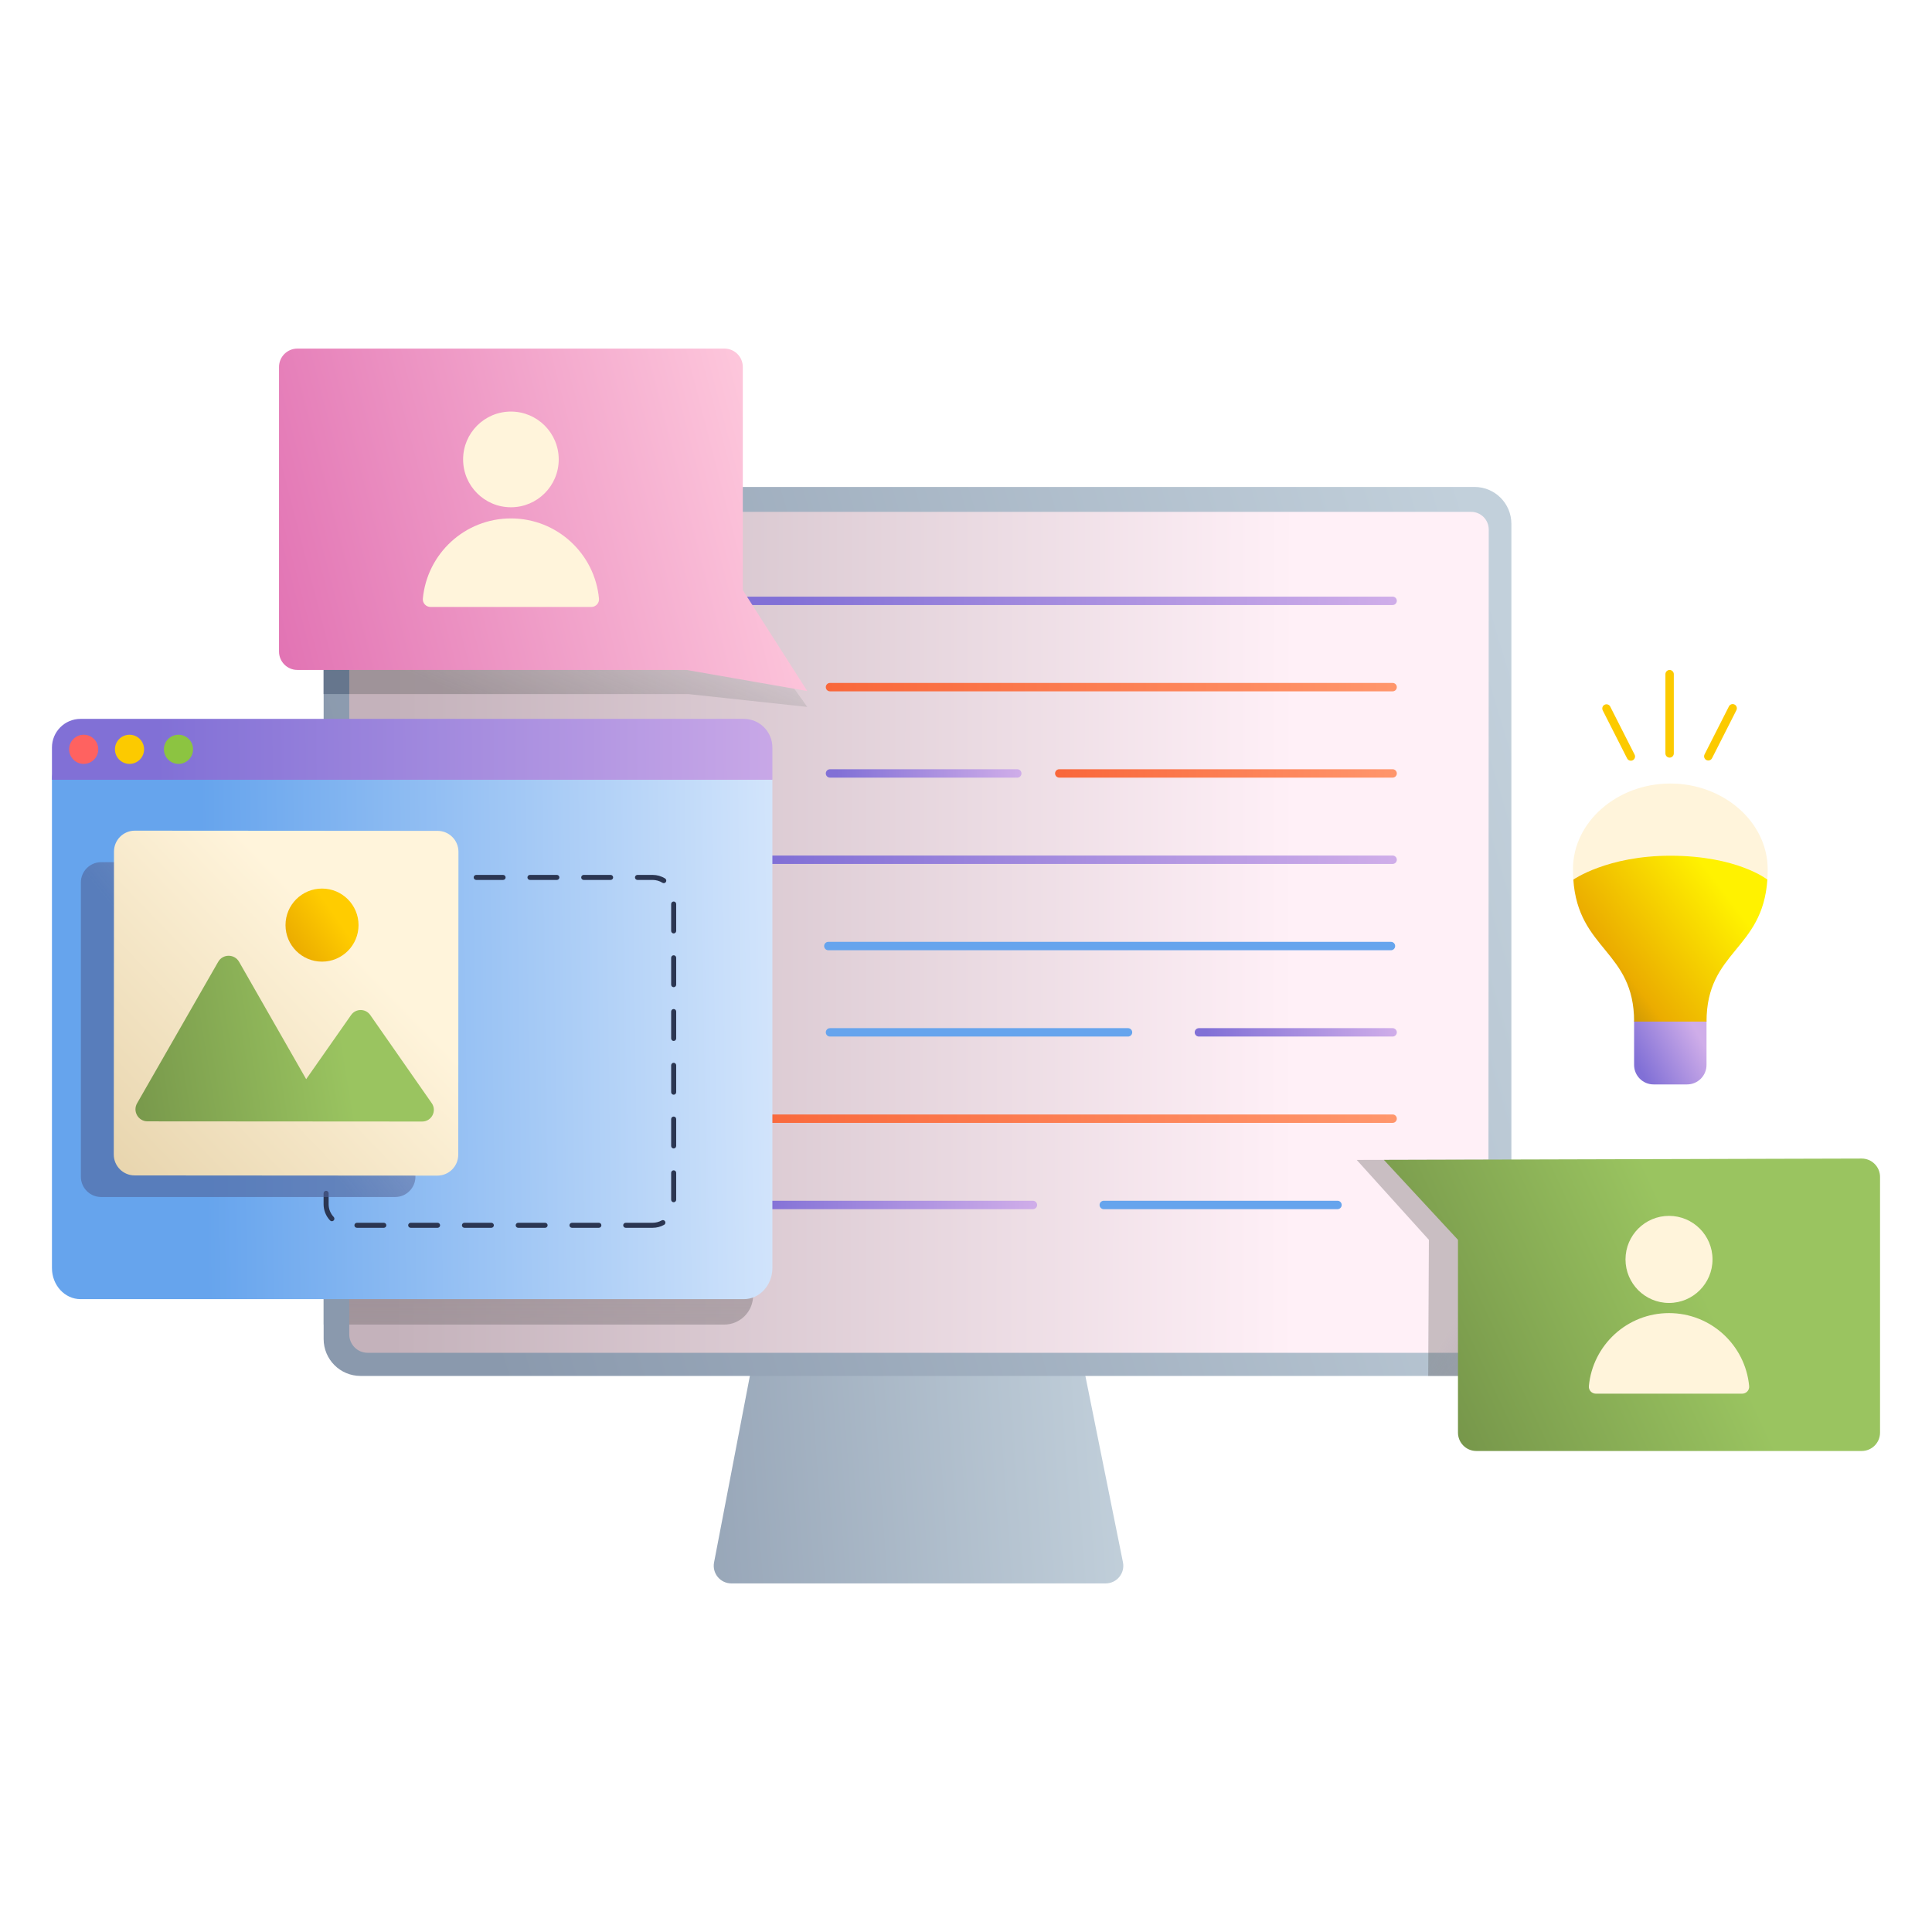 <svg xmlns="http://www.w3.org/2000/svg" xmlns:xlink="http://www.w3.org/1999/xlink" width="2300" height="2300" enable-background="new 0 0 2300 2300" viewBox="0 0 2300 2300"><linearGradient id="a"><stop offset=".006" stop-color="#c2d0db"/><stop offset="1" stop-color="#8a99ad"/></linearGradient><linearGradient id="b" x1="1352.921" x2="672.225" y1="1730.676" y2="1778.007" gradientUnits="userSpaceOnUse" xlink:href="#a"/><linearGradient id="c" x1="1842.824" x2="488.79" y1="882.639" y2="1290.734" gradientUnits="userSpaceOnUse" xlink:href="#a"/><linearGradient id="d" x1="1815.48" x2="458.249" y1="1110.757" y2="1109.164" gradientUnits="userSpaceOnUse"><stop offset=".201" stop-color="#fff0f7"/><stop offset=".994" stop-color="#c4b2bb"/></linearGradient><linearGradient id="e"><stop offset="0" stop-color="#e2d7dd" stop-opacity=".76"/><stop offset=".994" stop-color="#4d484a" stop-opacity=".3"/></linearGradient><linearGradient id="f" x1="657.006" x2="655.985" y1="1919.408" y2="1455.12" gradientUnits="userSpaceOnUse" xlink:href="#e"/><linearGradient id="g" x1="401.644" x2="400.634" y1="2041.539" y2="1582.316" gradientUnits="userSpaceOnUse" xlink:href="#a"/><linearGradient id="h"><stop offset=".056" stop-color="#8170d6"/><stop offset=".994" stop-color="#cfade9"/></linearGradient><linearGradient id="i" x1="883.099" x2="1234.64" y1="1434.476" y2="1434.476" gradientUnits="userSpaceOnUse" xlink:href="#h"/><linearGradient id="j" x1="883.099" x2="1662.88" y1="715.27" y2="715.27" gradientUnits="userSpaceOnUse" xlink:href="#h"/><linearGradient id="k"><stop offset="0" stop-color="#f9673a"/><stop offset=".994" stop-color="#ff966c"/></linearGradient><linearGradient id="l" x1="883.099" x2="1662.88" y1="1331.732" y2="1331.732" gradientUnits="userSpaceOnUse" xlink:href="#k"/><linearGradient id="m" x1="1422.258" x2="1662.88" y1="1228.988" y2="1228.988" gradientUnits="userSpaceOnUse" xlink:href="#h"/><linearGradient id="n" x1="883.099" x2="1662.88" y1="1023.501" y2="1023.501" gradientUnits="userSpaceOnUse" xlink:href="#h"/><linearGradient id="o" x1="1256.036" x2="1662.88" y1="920.757" y2="920.757" gradientUnits="userSpaceOnUse" xlink:href="#k"/><linearGradient id="p" x1="983.097" x2="1216.037" y1="920.757" y2="920.757" gradientUnits="userSpaceOnUse" xlink:href="#h"/><linearGradient id="q" x1="983.097" x2="1662.88" y1="818.014" y2="818.014" gradientUnits="userSpaceOnUse" xlink:href="#k"/><linearGradient id="r" x1="744.717" x2="656.018" y1="664.8" y2="874.11" gradientUnits="userSpaceOnUse"><stop offset="0" stop-color="#e2d7dd" stop-opacity=".76"/><stop offset=".994" stop-color="#877f82" stop-opacity=".6"/></linearGradient><linearGradient id="s" x1="273.072" x2="958.308" y1="717.975" y2="540.609" gradientUnits="userSpaceOnUse"><stop offset="0" stop-color="#e06eb1"/><stop offset=".994" stop-color="#ffccde"/></linearGradient><linearGradient id="t" x1="1957.088" x2="1756.892" y1="1632.119" y2="1520.8" gradientUnits="userSpaceOnUse" xlink:href="#e"/><linearGradient id="u"><stop offset=".4" stop-color="#9ac460"/><stop offset=".994" stop-color="#76964a"/></linearGradient><linearGradient id="v" x1="2229.571" x2="1700.327" y1="1417.082" y2="1662.627" gradientUnits="userSpaceOnUse" xlink:href="#u"/><linearGradient id="w" x1="1099.51" x2="242.404" y1="1206.828" y2="1218.441" gradientUnits="userSpaceOnUse"><stop offset="0" stop-color="#eef5ff"/><stop offset="1" stop-color="#66a4ed"/></linearGradient><linearGradient id="x" x1="995.595" x2="137.787" y1="889.933" y2="893.633" gradientUnits="userSpaceOnUse"><stop offset=".006" stop-color="#cfade9"/><stop offset=".944" stop-color="#8170d6"/></linearGradient><linearGradient id="y" x1="568.467" x2="261.827" y1="999.199" y2="1253.579" gradientUnits="userSpaceOnUse"><stop offset=".061" stop-color="#d1e3ff"/><stop offset=".967" stop-color="#4f6399" stop-opacity=".6"/></linearGradient><linearGradient id="z" x1="505.083" x2="210.109" y1="1229.76" y2="1514.889" gradientTransform="matrix(1 .001 -.001 1 -73.093 -123.297)" gradientUnits="userSpaceOnUse"><stop offset=".061" stop-color="#fff4db"/><stop offset="1" stop-color="#e8d5ae"/></linearGradient><linearGradient id="A" x1="424.654" x2="-1.396" y1="950.494" y2="1124.155" gradientTransform="matrix(.975 .224 -.224 .975 388.487 182.249)" gradientUnits="userSpaceOnUse" xlink:href="#u"/><linearGradient id="B" x1="219.729" x2="161.558" y1="876.229" y2="940.869" gradientTransform="matrix(.975 .224 -.224 .975 388.487 182.249)" gradientUnits="userSpaceOnUse"><stop offset=".095" stop-color="#fc0"/><stop offset=".818" stop-color="#ebac00"/></linearGradient><linearGradient id="C" x1="1945.842" x2="2021.504" y1="1271.633" y2="1230.134" gradientUnits="userSpaceOnUse" xlink:href="#h"/><linearGradient id="D" x1="2067.86" x2="1883.495" y1="1044.267" y2="1183.705" gradientUnits="userSpaceOnUse"><stop offset=".095" stop-color="#fff200"/><stop offset=".751" stop-color="#ebac00"/><stop offset=".994" stop-color="#b38509"/></linearGradient><path fill="url(#b)" d="m1286.549 1610.468h-388.561l-47.922 249.586c-2.486 12.95 7.437 24.96 20.623 24.96h445.574c13.266 0 23.208-12.148 20.585-25.152z"/><path fill="url(#c)" d="m1799.261 623.615v970.47c0 24.258-19.648 43.922-43.885 43.922h-1326.214c-24.237 0-43.885-19.665-43.885-43.922v-970.47c0-24.258 19.648-43.923 43.885-43.923h1326.214c24.237.001 43.885 19.666 43.885 43.923z"/><path fill="url(#d)" d="m1771.895 1588.576c0 12.104-9.781 21.893-21.875 21.893h-930.676-381.683c-12.094 0-21.875-9.789-21.875-21.893v-957.331c0-12.074 9.781-21.893 21.875-21.893h381.683 931.959c11.601 0 21.005 9.408 21 21.009z"/><path fill="#66768d" d="m385.276 753.949h30.51v72.317h-30.51z"/><path fill="url(#f)" d="m415.786 1494.041h480.751l-.003 47.945c.229 19.211-15.282 34.908-34.495 34.908h-446.253z"/><path fill="url(#g)" d="m385.276 1494.041h30.51v82.852h-30.51z" opacity=".6"/><path fill="url(#i)" d="m1229.64 1439.476h-341.541c-2.761 0-5-2.239-5-5s2.239-5 5-5h341.541c2.761 0 5 2.239 5 5s-2.239 5-5 5z"/><path fill="#66a4ed" d="m1592.256 1439.476h-278.242c-2.761 0-5-2.239-5-5s2.239-5 5-5h278.242c2.761 0 5 2.239 5 5s-2.239 5-5 5z"/><path fill="url(#j)" d="m1657.88 720.27h-769.781c-2.761 0-5-2.239-5-5s2.239-5 5-5h769.781c2.761 0 5 2.239 5 5s-2.239 5-5 5z"/><path fill="url(#l)" d="m1657.88 1336.732h-769.781c-2.761 0-5-2.239-5-5s2.239-5 5-5h769.781c2.761 0 5 2.239 5 5s-2.239 5-5 5z"/><path fill="url(#m)" d="m1657.88 1233.988h-230.622c-2.761 0-5-2.239-5-5s2.239-5 5-5h230.622c2.761 0 5 2.239 5 5s-2.239 5-5 5z"/><path fill="#66a4ed" d="m1342.884 1233.988h-354.787c-2.761 0-5-2.239-5-5s2.239-5 5-5h354.787c2.761 0 5 2.239 5 5s-2.238 5-5 5z"/><path fill="#66a4ed" d="m1655.901 1131.245h-669.783c-2.761 0-5-2.239-5-5s2.239-5 5-5h669.783c2.761 0 5 2.239 5 5s-2.239 5-5 5z"/><path fill="url(#n)" d="m1657.88 1028.501h-769.781c-2.761 0-5-2.239-5-5s2.239-5 5-5h769.781c2.761 0 5 2.239 5 5s-2.239 5-5 5z"/><path fill="url(#o)" d="m1657.88 925.757h-396.844c-2.761 0-5-2.239-5-5s2.239-5 5-5h396.844c2.761 0 5 2.239 5 5s-2.239 5-5 5z"/><path fill="url(#p)" d="m1211.037 925.757h-222.94c-2.761 0-5-2.239-5-5s2.239-5 5-5h222.939c2.761 0 5 2.239 5 5s-2.238 5-4.999 5z"/><path fill="url(#q)" d="m1657.88 823.014h-669.783c-2.761 0-5-2.239-5-5s2.239-5 5-5h669.783c2.761 0 5 2.239 5 5s-2.239 5-5 5z"/><path fill="url(#r)" d="m876.261 722.576-1.534-113.224-458.941 144.41v72.504h403.558l141.691 15.313z"/><path fill="url(#s)" d="m884.301 702.47v-265.591c0-12.09-9.793-21.893-21.875-21.893h-508.391c-12.081 0-21.875 9.803-21.875 21.893v338.784c0 12.091 9.794 21.893 21.875 21.893h463.275l143.725 25.104z"/><ellipse cx="608.236" cy="546.927" fill="#fff4db" rx="56.912" ry="56.961"/><path fill="#fff4db" d="m703.91 722.576h-191.357c-5.338 0-9.656-4.559-9.162-9.879 4.973-53.599 50.007-95.533 104.864-95.533 54.813 0 99.845 41.934 104.818 95.533.493 5.32-3.825 9.879-9.163 9.879z"/><path fill="url(#t)" d="m1772.313 1380.66-157.198.177 85.944 95.154-.832 162.017h72.086z"/><path fill="url(#v)" d="m2216.274 1379.229-568.811 1.557 88.228 95.205v229.49c0 12.09 9.794 21.893 21.875 21.893h458.708c12.081 0 21.875-9.803 21.875-21.893v-304.359c0-12.09-9.794-21.893-21.875-21.893z"/><ellipse cx="1986.916" cy="1499.298" fill="#fff4db" rx="51.791" ry="51.835"/><path fill="#fff4db" d="m1899.851 1659.141h174.138c4.858 0 8.787-4.148 8.338-8.99-4.525-48.776-45.507-86.937-95.428-86.937-49.881 0-90.861 38.161-95.386 86.937-.449 4.842 3.48 8.99 8.338 8.99z"/><path fill="url(#w)" d="m897.336 898.715 22.173 29.56v581.32c0 20.435-15.259 37.017-34.061 37.017h-789.536c-18.802 0-34.061-16.582-34.061-37.017v-581.32c0-20.434 18.98-44.784 37.782-44.784-0 0 797.703-5.21 797.703 15.224z"/><path fill="url(#x)" d="m919.509 889.89v38.385h-857.658v-38.385c0-18.818 15.259-34.09 34.061-34.09h789.536c18.802 0 34.061 15.272 34.061 34.09z"/><ellipse cx="212.489" cy="892.037" fill="#8cc441" rx="17.348" ry="17.362"/><ellipse cx="154.183" cy="892.037" fill="#fcca00" rx="17.348" ry="17.362"/><ellipse cx="99.633" cy="892.037" fill="#ff6260" rx="17.348" ry="17.362"/><path fill="#2b3652" d="m776.923 1461.684h-32c-1.657 0-3-1.343-3-3s1.343-3 3-3h32c3.773 0 7.495-.968 10.764-2.799 1.447-.81 3.274-.294 4.083 1.151.81 1.446.294 3.274-1.151 4.083-4.162 2.333-8.899 3.565-13.696 3.565zm-64 0h-32c-1.657 0-3-1.343-3-3s1.343-3 3-3h32c1.657 0 3 1.343 3 3s-1.343 3-3 3zm-64 0h-32c-1.657 0-3-1.343-3-3s1.343-3 3-3h32c1.657 0 3 1.343 3 3s-1.343 3-3 3zm-64 0h-32c-1.657 0-3-1.343-3-3s1.343-3 3-3h32c1.657 0 3 1.343 3 3s-1.343 3-3 3zm-64 0h-32c-1.657 0-3-1.343-3-3s1.343-3 3-3h32c1.657 0 3 1.343 3 3s-1.343 3-3 3zm-64 0h-32c-1.657 0-3-1.343-3-3s1.343-3 3-3h32c1.657 0 3 1.343 3 3s-1.343 3-3 3zm-61.819-7.837c-.795 0-1.589-.314-2.179-.937-4.962-5.24-7.695-12.104-7.695-19.326v-12.959c0-1.657 1.343-3 3-3s3 1.343 3 3v12.959c0 5.681 2.149 11.079 6.052 15.201 1.139 1.203 1.087 3.102-.115 4.241-.581.549-1.323.821-2.063.821zm406.898-22.616c-1.657 0-3-1.343-3-3v-32c0-1.657 1.343-3 3-3s3 1.343 3 3v32c0 1.657-1.343 3-3 3zm-413.773-39.606c-1.657 0-3-1.343-3-3v-32c0-1.657 1.343-3 3-3s3 1.343 3 3v32c0 1.656-1.343 3-3 3zm413.773-24.394c-1.657 0-3-1.343-3-3v-32c0-1.657 1.343-3 3-3s3 1.343 3 3v32c0 1.657-1.343 3-3 3zm-413.773-39.606c-1.657 0-3-1.343-3-3v-32c0-1.657 1.343-3 3-3s3 1.343 3 3v32c0 1.656-1.343 3-3 3zm413.773-24.394c-1.657 0-3-1.343-3-3v-32c0-1.657 1.343-3 3-3s3 1.343 3 3v32c0 1.657-1.343 3-3 3zm-413.773-39.606c-1.657 0-3-1.343-3-3v-32c0-1.657 1.343-3 3-3s3 1.343 3 3v32c0 1.656-1.343 3-3 3zm413.773-24.394c-1.657 0-3-1.343-3-3v-32c0-1.657 1.343-3 3-3s3 1.343 3 3v32c0 1.657-1.343 3-3 3zm-413.773-39.606c-1.657 0-3-1.343-3-3v-32c0-1.657 1.343-3 3-3s3 1.343 3 3v32c0 1.656-1.343 3-3 3zm413.773-24.394c-1.657 0-3-1.343-3-3v-32c0-1.657 1.343-3 3-3s3 1.343 3 3v32c0 1.657-1.343 3-3 3zm-413.773-39.606c-1.657 0-3-1.343-3-3v-32c0-1.657 1.343-3 3-3s3 1.343 3 3v32c0 1.656-1.343 3-3 3zm413.773-24.394c-1.657 0-3-1.343-3-3v-32c0-1.657 1.343-3 3-3s3 1.343 3 3v32c0 1.657-1.343 3-3 3zm-413.75-39.606c-.041 0-.082-.001-.124-.002-1.656-.067-2.943-1.464-2.876-3.119.497-12.253 9.125-22.963 20.982-26.043 1.603-.417 3.242.546 3.658 2.149.417 1.604-.546 3.241-2.149 3.658-9.321 2.422-16.104 10.843-16.496 20.479-.064 1.614-1.393 2.878-2.995 2.878zm401.945-20.263c-.543 0-1.094-.148-1.588-.457-3.498-2.188-7.538-3.345-11.686-3.345h-18.004c-1.657 0-3-1.343-3-3s1.343-3 3-3h18.004c5.274 0 10.416 1.473 14.868 4.258 1.404.879 1.831 2.73.952 4.134-.569.911-1.547 1.41-2.546 1.41zm-63.279-3.802h-32c-1.657 0-3-1.343-3-3s1.343-3 3-3h32c1.657 0 3 1.343 3 3s-1.343 3-3 3zm-64 0h-32c-1.657 0-3-1.343-3-3s1.343-3 3-3h32c1.657 0 3 1.343 3 3s-1.343 3-3 3zm-64 0h-32c-1.657 0-3-1.343-3-3s1.343-3 3-3h32c1.657 0 3 1.343 3 3s-1.343 3-3 3zm-64 0h-32c-1.657 0-3-1.343-3-3s1.343-3 3-3h32c1.657 0 3 1.343 3 3s-1.343 3-3 3zm-64 0h-32c-1.657 0-3-1.343-3-3s1.343-3 3-3h32c1.657 0 3 1.343 3 3s-1.343 3-3 3z"/><path fill="url(#y)" d="m470.414 1425.013h-349.987c-13.332 0-24.14-10.817-24.14-24.16v-350.285c0-13.343 10.808-24.16 24.14-24.16h349.988c13.332 0 24.14 10.817 24.14 24.16v350.285c-.001 13.344-10.809 24.16-24.141 24.16z"/><path fill="url(#z)" d="m520.655 1399.552-360.371-.244c-13.727-.009-24.848-11.155-24.839-24.894l.243-360.677c.009-13.739 11.145-24.869 24.873-24.86l360.371.244c13.727.009 24.848 11.155 24.839 24.894l-.243 360.677c-.01 13.739-11.145 24.869-24.873 24.86z"/><path fill="url(#A)" d="m513.965 1313.287-73.199-104.932c-5.521-7.919-17.227-7.934-22.769-.029l-53.505 76.405-79.868-139.701c-5.507-9.62-19.369-9.623-24.88-.004l-96.554 168.416c-5.486 9.564 1.407 21.488 12.426 21.495l326.948.221c11.24.007 17.837-12.649 11.401-21.871z"/><ellipse cx="383.357" cy="1101.315" fill="url(#B)" rx="43.464" ry="43.501"/><path fill="#fff4db" d="m1988.462 932.769c-63.155 0-115.873 45.637-115.873 101.866 0 4.371.152 8.535.442 12.511 6.058 83.004 83.21 80.695 83.21 164.862l59.188-3.448c0-83.924 82.582-78.16 88.53-161.416.279-3.902.425-7.984.425-12.265-0-56.473-52.718-102.11-115.922-102.11z"/><path fill="url(#C)" d="m1945.351 1214.985h86.222v52.801c0 12.808-10.375 23.192-23.172 23.192h-39.877c-12.798 0-23.172-10.383-23.172-23.192v-52.801z"/><path fill="url(#D)" d="m1873.029 1047.145c5.65 83.882 72.337 84.565 72.337 169.03h86.223c0-84.221 66.865-84.895 72.404-169.03 0 0-35.793-28.424-115.482-28.424-75.003 0-115.482 28.424-115.482 28.424z"/><g fill="#fcca00"><path d="m1987.633 901.932c-2.761 0-5-2.239-5-5v-94.335c0-2.761 2.239-5 5-5s5 2.239 5 5v94.335c0 2.762-2.239 5-5 5z"/><path d="m2033.685 905.368c-.761 0-1.533-.174-2.258-.542-2.463-1.25-3.446-4.259-2.197-6.721l29.008-57.17c1.25-2.463 4.259-3.446 6.721-2.196 2.463 1.25 3.446 4.259 2.197 6.721l-29.008 57.17c-.882 1.736-2.64 2.738-4.463 2.738z"/><path d="m1941.494 905.612c-1.824 0-3.581-1.001-4.463-2.739l-29.007-57.17c-1.25-2.463-.266-5.472 2.197-6.721 2.462-1.25 5.471-.266 6.721 2.197l29.007 57.17c1.25 2.463.266 5.472-2.197 6.721-.724.368-1.497.542-2.258.542z"/></g></svg>